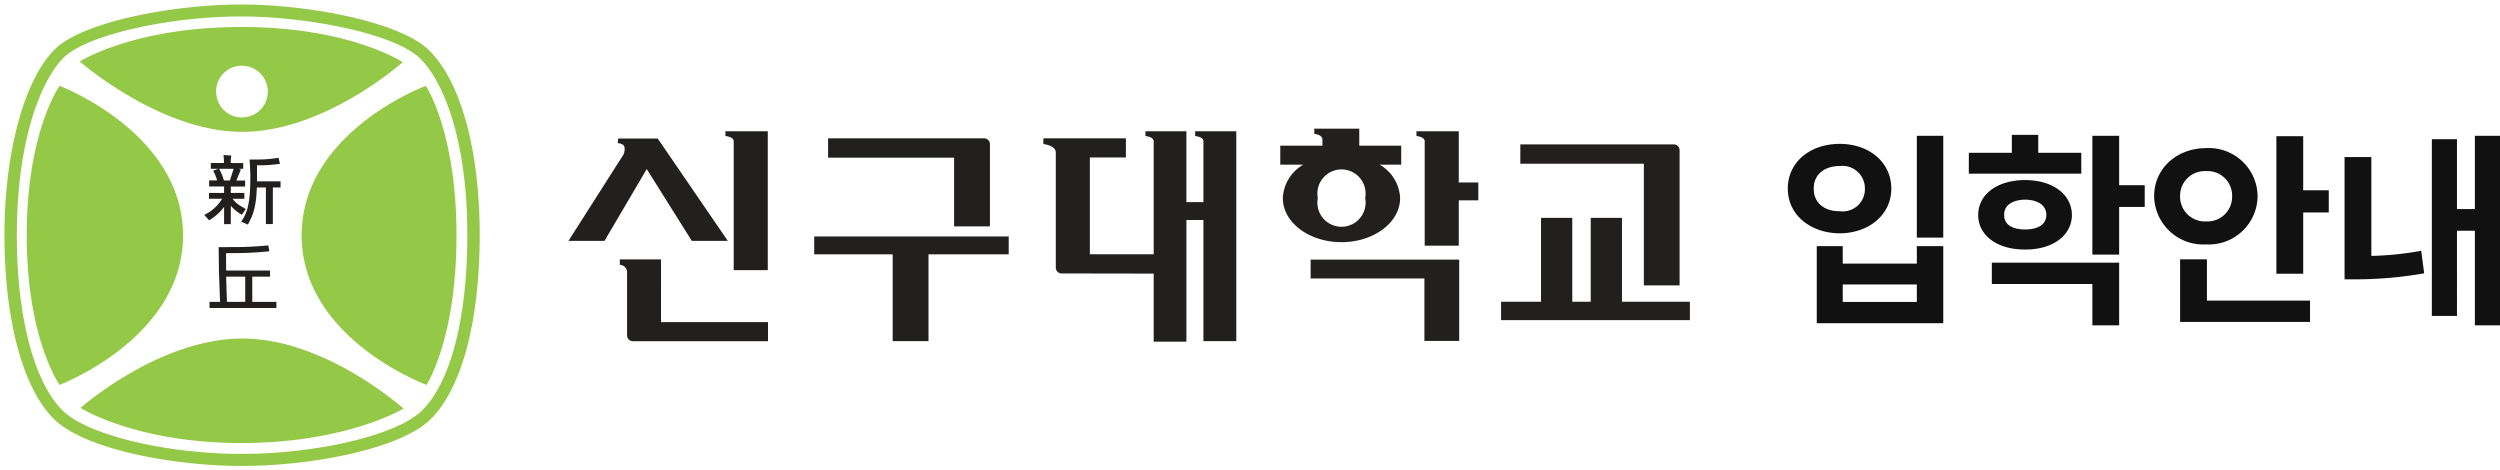 <svg xmlns="http://www.w3.org/2000/svg" width="281.716" height="53.001" viewBox="0 0 281.716 53.001">
  <g id="그룹_7908" data-name="그룹 7908" transform="translate(12601.5 4400.501)">
    <g id="logo" transform="translate(-12681 -4480)">
      <path id="합치기_15" data-name="합치기 15" d="M8716.629,4294.768c-3.524-3.418-5.629-11.183-5.629-20.762,0-9.384,2.252-17.63,5.729-21,3.186-3.09,13.36-5,20.965-5s17.854,1.958,21.116,5.119c3.6,3.491,5.747,11.271,5.747,20.811,0,9.81-2.032,17.406-5.571,20.839-3.506,3.4-13.587,5.232-21.292,5.232C8730.1,4300,8720.135,4298.166,8716.629,4294.768Zm1.088-40.812c-2.454,2.384-5.32,9.061-5.32,20.05,0,9.234,1.953,16.638,5.22,19.805,2.8,2.71,11.611,4.835,20.078,4.835,8.589,0,17.507-2.125,20.3-4.835,3.283-3.183,5.164-10.431,5.164-19.882,0-10.818-2.758-17.351-5.338-19.854-2.915-2.822-12.761-4.721-20.129-4.721C8729.439,4249.354,8720.291,4251.461,8717.717,4253.956Zm1.854,39.505s8.852-7.815,18.237-7.815,18.158,7.892,18.158,7.892-6.364,3.885-18.272,3.885S8719.571,4293.461,8719.571,4293.461Zm24.92-19.438c0-11.665,13.991-16.852,13.991-16.852s3.458,5.11,3.458,16.852-3.381,16.847-3.381,16.847S8744.491,4285.685,8744.491,4274.023Zm-30.981,0c0-11.665,3.7-16.852,3.7-16.852s13.914,5.262,13.914,16.852-13.914,16.847-13.914,16.847S8713.51,4285.685,8713.51,4274.023Zm5.982-19.594s6.054-3.889,18.239-3.889,18.155,3.964,18.155,3.964-8.8,7.855-18.078,7.855S8719.492,4254.429,8719.492,4254.429Zm15.362,3.321a2.912,2.912,0,1,0,2.914-2.84A2.879,2.879,0,0,0,8734.854,4257.75Z" transform="translate(-8631 -4168)" fill="#94c948" stroke="rgba(0,0,0,0)" stroke-miterlimit="10" stroke-width="1"/>
      <path id="합치기_14" data-name="합치기 14" d="M8711.6,4265.233v-.687h1.187c0-.12-.018-.488-.018-.488l-.018-.486-.088-2.429-.02-1.473-.014-1.212,0-.081,1.941-.009c1.14,0,2.346-.065,3.58-.179l.076-.011.116.665-.09.006c-1.116.116-2.2.18-3.228.195,0,0-1.429.013-1.561.016,0,.142.009,1.81.009,1.956h4.946v.689h-2v2.84h2.718v.688Zm1.972-.687h2.051v-2.84h-2.145C8713.476,4261.86,8713.559,4264.4,8713.567,4264.545Zm1.591-9.033.057-.081a4.932,4.932,0,0,0,.322-.549,4.359,4.359,0,0,0,.35-.941,9.662,9.662,0,0,0,.257-1.738c.039-.624.057-1.341.046-2.138l-.035-.886-.044-.576-.009-.094,1.143-.009a13.193,13.193,0,0,0,2.048-.184l.077-.009.166.685-.092.009a17.027,17.027,0,0,1-1.858.151l-.639,0v1.81h2.652v.688h-.867v4.123h-.785v-4.123h-1.014c-.013.214-.05.805-.05.805a8.757,8.757,0,0,1-.226,1.532,6.025,6.025,0,0,1-.409,1.2l-.037.074-.289.571Zm-1.921.273v-1.943a4.856,4.856,0,0,1-.687.759,5.125,5.125,0,0,1-.943.716l-.062.028-.544-.606.1-.048a4.524,4.524,0,0,0,1.042-.711,4.693,4.693,0,0,0,.871-1.055h-1.478v-.656h1.7v-.727h-1.686v-.685h.9c0-.02-.009-.037-.009-.037l-.109-.346-.143-.348-.19-.359.586-.219h-.844v-.65h1.479c0-.1,0-.319,0-.319l-.039-.488-.007-.092.785.05.09-.006-.039.3-.024.258v.3h1.407v.65h-.508l.241.085s-.427,1.046-.506,1.232h.987v.676H8714v.727h1.525v.656h-1.322a3.066,3.066,0,0,0,.856.788,6.1,6.1,0,0,1,.564.337l.055.048-.432.619-.065-.033a3.638,3.638,0,0,1-.646-.449,4.314,4.314,0,0,1-.536-.523v2.072Zm-.13-5.292.09.309s.021.055.022.063h.674c.027-.089.324-1.014.422-1.317h-1.632l.013.026.09.175s.151.326.148.322Z" transform="translate(-8608.49 -4151.029)" fill="#221f1f" stroke="rgba(0,0,0,0)" stroke-miterlimit="10" stroke-width="1"/>
      <path id="Shape_2_copy_2" data-name="Shape 2 copy 2" d="M65.948,24V16.33l-10.374-.017a.655.655,0,0,1-.657-.649V2.676c0-.791-1.4-.948-1.4-.948v-.64h9.3V3.241H58.755v10.91h7.193V1.42c0-.514-.928-.592-.928-.592V.29h4.614V8.276h1.916V1.42c0-.514-.929-.592-.929-.592V.29h4.637V23.943H71.551V10.29H69.635V24ZM7.262,23.949a.653.653,0,0,1-.656-.647V16.057a.863.863,0,0,0-.816-.713v-.613h4.642V21.8H22.486v2.148Zm29.274-.008V14.159H27.694V12.144H49.611v2.015H40.573v9.782Zm59.917-.027V16.875H83.635V14.749h16.74v9.165Zm8.641-2.337V19.5h4.5v-9.45h3.524V19.5h2.079v-9.45h3.522V19.5h7.651v2.072Zm16.089-3.915V3.949H107.263V1.77h17.294a.654.654,0,0,1,.655.649V17.662ZM18.621,15.938V1.42c0-.514-.929-.592-.929-.592V.29h4.77V15.938Zm77.866-2.753V1.42c0-.514-.929-.592-.929-.592V.29h4.77V6.059h2.2V8.072h-2.2v5.113ZM80.5,7.822a4.571,4.571,0,0,1,2.313-3.769h-2.6V1.914h4.748V1.223c0-.558-.915-.643-.915-.643V0h5.069V1.914h4.725V4.053H91.406a4.573,4.573,0,0,1,2.311,3.769c0,2.742-2.96,4.966-6.611,4.966S80.5,10.564,80.5,7.822Zm3.943,0a2.717,2.717,0,1,0,5.336,0,2.717,2.717,0,1,0-5.336,0ZM13.9,12.643,8.822,4.55,4.063,12.643H0L6.209,2.9a1.473,1.473,0,0,0,.114-.738c-.012-.514-.77-.531-.77-.531L5.6,1.106h4.458l7.9,11.537Zm29.557-1.63V3.266h-14.2V1.087H46.838a.654.654,0,0,1,.656.649v9.277Z" transform="translate(143.557 94)" fill="#221f1f"/>
    </g>
    <path id="패스_13441" data-name="패스 13441" d="M18.48-19.2H15.5V-7.728H18.48ZM.96-13.248c0,2.928,2.5,5.016,5.856,5.04,3.312-.024,5.808-2.112,5.808-5.04,0-2.976-2.5-5.04-5.808-5.04C3.456-18.288.96-16.224.96-13.248Zm2.928,0c-.024-1.584,1.2-2.544,2.928-2.544a2.529,2.529,0,0,1,2.832,2.544A2.5,2.5,0,0,1,6.816-10.7C5.088-10.68,3.864-11.64,3.888-13.248ZM4.224,1.92H18.48V-6.768H15.5V-4.8H7.152V-6.768H4.224ZM7.152-.48V-2.448H15.5V-.48Zm26.88-16.8H29.184V-19.3H26.208v2.016H21.36v2.352H34.032ZM22.416-10.272c0,2.328,2.184,3.912,5.28,3.888,3.1.024,5.256-1.56,5.28-3.888-.024-2.352-2.184-3.936-5.28-3.936S22.416-12.624,22.416-10.272ZM23.952-2.5H35.28V2.16H38.3V-4.9H23.952Zm1.392-7.776c-.024-1.1.936-1.7,2.352-1.728,1.44.024,2.4.624,2.4,1.728,0,1.08-.96,1.632-2.4,1.632C26.28-8.64,25.32-9.192,25.344-10.272ZM35.28-5.808H38.3v-5.376h2.88v-2.448H38.3V-19.2H35.28ZM59.04-19.152H56.016v15.5H59.04V-10.56h2.88v-2.5H59.04Zm-16.8,6.768A5.54,5.54,0,0,0,48.1-6.96,5.5,5.5,0,0,0,53.9-12.384,5.484,5.484,0,0,0,48.1-17.808C44.832-17.808,42.24-15.552,42.24-12.384Zm2.928,14.16h14.64v-2.4H48.192V-5.28H45.168Zm0-14.16A2.772,2.772,0,0,1,48.1-15.216a2.759,2.759,0,0,1,2.928,2.832A2.773,2.773,0,0,1,48.1-9.552,2.786,2.786,0,0,1,45.168-12.384ZM81.216-19.2H78.384v8.256H76.368v-7.872H73.536V1.1h2.832V-8.5h2.016V2.16h2.832ZM63.7-3.024h1.44A45.027,45.027,0,0,0,72.672-3.7L72.336-6.24a35.388,35.388,0,0,1-5.616.576V-16.8H63.7Z" transform="translate(-12401 -4366)" fill="#111"/>
  </g>
</svg>
